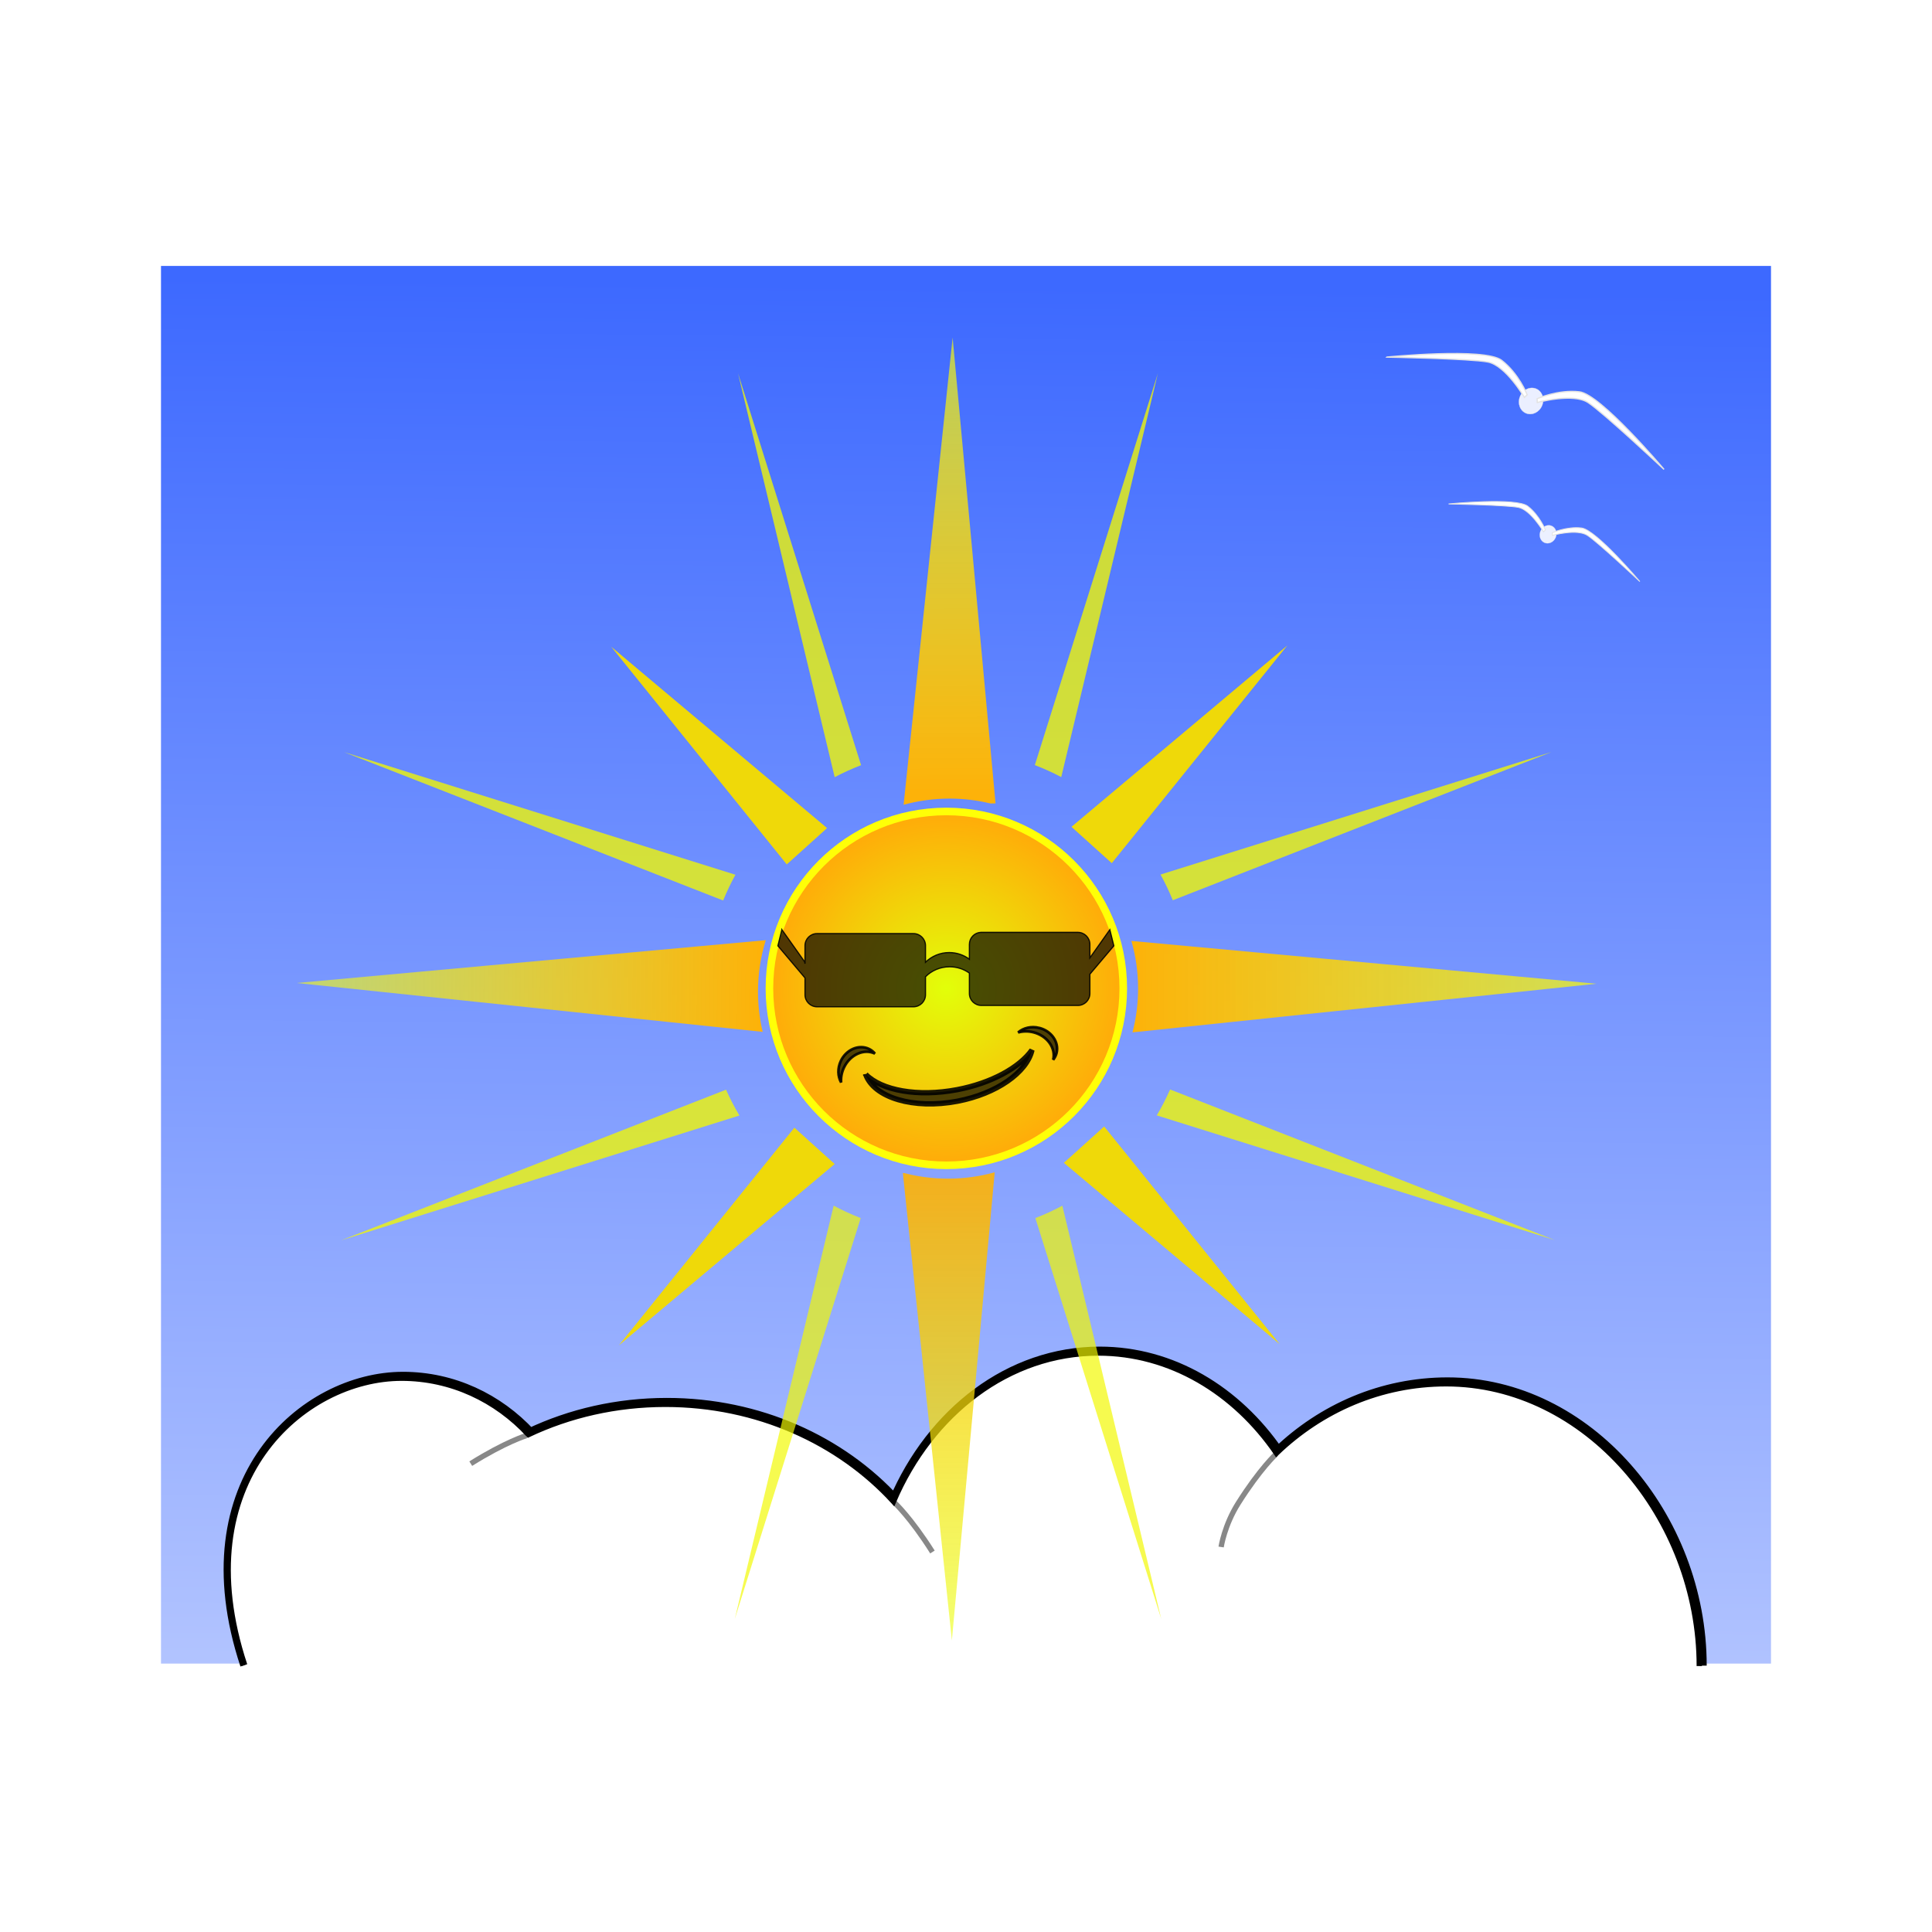 <svg:svg xmlns:dc="http://purl.org/dc/elements/1.1/" xmlns:ns2="http://creativecommons.org/ns#" xmlns:rdf="http://www.w3.org/1999/02/22-rdf-syntax-ns#" xmlns:svg="http://www.w3.org/2000/svg" height="726.096" id="svg2" version="1.1" viewBox="-60.508 -99.943 726.096 726.096" width="726.096">
  <svg:defs id="defs4">
    <svg:radialGradient cx="354.56" cy="553.35" gradientUnits="userSpaceOnUse" id="radialGradient3877" r="114.15">
      <svg:stop id="stop3873" offset="0" stop-color="#e2ff09" />
      <svg:stop id="stop3875" offset="1" stop-color="#ffac09" />
    </svg:radialGradient>
    <svg:linearGradient gradientTransform="matrix(.57 0 0 .57 127.4 161.96)" gradientUnits="userSpaceOnUse" id="linearGradient4283" x1="476.44" x2="783" y1="552.05" y2="552.05">
      <svg:stop id="stop4279" offset="0" stop-color="#fdb209" />
      <svg:stop id="stop4281" offset="1" stop-color="#f9fd09" stop-opacity=".695" />
    </svg:linearGradient>
    <svg:linearGradient gradientTransform="matrix(.57 0 0 .57 127.4 161.96)" gradientUnits="userSpaceOnUse" id="linearGradient4291" x1="359.62" x2="358.59" y1="423.62" y2="129.66">
      <svg:stop id="stop4287" offset="0" stop-color="#fdb209" />
      <svg:stop id="stop4289" offset="1" stop-color="#f9fd09" stop-opacity=".661" />
    </svg:linearGradient>
    <svg:linearGradient gradientTransform="matrix(.57 0 0 .57 127.4 161.96)" gradientUnits="userSpaceOnUse" id="linearGradient4299" x1="231.22" x2="-44.375" y1="554.66" y2="551.62">
      <svg:stop id="stop4295" offset="0" stop-color="#fdb209" />
      <svg:stop id="stop4297" offset="1" stop-color="#f9fd09" stop-opacity=".593" />
    </svg:linearGradient>
    <svg:linearGradient gradientTransform="matrix(.57 0 0 .57 127.4 161.96)" gradientUnits="userSpaceOnUse" id="linearGradient4307" x1="358.11" x2="358.06" y1="681.22" y2="972.14">
      <svg:stop id="stop4303" offset="0" stop-color="#fdb209" />
      <svg:stop id="stop4305" offset="1" stop-color="#ecfd09" stop-opacity=".653" />
    </svg:linearGradient>
    <svg:linearGradient gradientTransform="matrix(1 0 0 .944 0 11.582)" gradientUnits="userSpaceOnUse" id="linearGradient4390" x1="348.5" x2="341.43" y1="213.43" y2="805.38">
      <svg:stop id="stop4386" offset="0" stop-color="#3d69ff" />
      <svg:stop id="stop4388" offset="1" stop-color="#bacaff" />
    </svg:linearGradient>
    <svg:filter color-interpolation-filters="sRGB" id="filter4412">
      <svg:feGaussianBlur id="feGaussianBlur4414" stdDeviation="3.424" />
    </svg:filter>
    <svg:filter color-interpolation-filters="sRGB" height="1.267" id="filter4665" width="1.057" x="-.028" y="-.134">
      <svg:feGaussianBlur id="feGaussianBlur4667" stdDeviation="6.548" />
    </svg:filter>
  </svg:defs>
  <svg:g id="layer1" transform="translate(-34.345 -205.85)">
    <svg:rect fill="url(#linearGradient4390)" height="525.28" id="rect4374" width="605.08" x="34.345" y="205.85" />
    <svg:path d="m613.01 731.9c0-55.806-42.596-106.09-95.125-106.09-24.545 0-46.908 9.877-63.781 26.094-15.766-22.962-39.897-37.656-66.969-37.656-33.658 0-62.836 22.73-76.969 55.812-20.439-22.318-51.226-36.531-85.719-36.531-18.56 0-36.076 4.097-51.469 11.375-12.126-13.073-29.004-21.188-47.688-21.188-36.904 0-81.813 38.766-58.955 107.8" fill="none" filter="url(#filter4665)" id="path4309-5-6" stroke="#000" stroke-width="4.5" />
    <svg:path d="m612.47 732.06c0-55.806-42.596-106.09-95.125-106.09-24.545 0-46.908 9.877-63.781 26.094-15.766-22.962-39.897-37.656-66.969-37.656-33.658 0-62.836 22.73-76.969 55.812-20.439-22.318-51.226-36.531-85.719-36.531-18.56 0-36.076 4.097-51.469 11.375-12.126-13.073-29.004-21.188-47.688-21.188-36.904 0-81.812 38.766-58.955 107.8" fill="#fff" id="path4309-5" stroke="#000" stroke-width="2" />
    <svg:path d="m468.71 553.35c0 63.042-51.105 114.15-114.15 114.15-63.042 0-114.15-51.105-114.15-114.15 0-63.042 51.105-114.15 114.15-114.15 63.042 0 114.15 51.105 114.15 114.15z" fill="none" filter="url(#filter4412)" id="path2985-6" stroke="#ffff07" stroke-width="10" transform="matrix(.57 0 0 .57 127.4 161.96)" />
    <svg:path d="m309.99 670.62s6.084 5.568 14.286 18.571" fill="none" id="path4489-8" opacity=".468" stroke="#000" stroke-width="2" />
    <svg:path d="m453.48 652.31s-6.084 5.568-14.286 18.571c-5.215 8.268-6.429 16.429-6.429 16.429" fill="none" id="path4489-8-0" opacity=".468" stroke="#000" stroke-width="2" />
    <svg:path d="m171.68 645.43s-7.895 2.385-20.919 10.553" fill="none" id="path4489-8-0-7" opacity=".468" stroke="#000" stroke-width="2" />
    <svg:g id="g4906">
      <svg:g fill="#efd909" id="g4889">
        <svg:path d="m376.52 416.65 81.131-68.164-65.98 81.822" id="path2987-8" />
        <svg:path d="m373.66 542.93 81.131 68.164-65.98-81.822" id="path2987-8-0" />
        <svg:g id="g3075-4" transform="matrix(-.57 0 0 .57 533.72 162.51)">
          <svg:path d="m436.93 446.69 142.29-119.55-115.72 143.51" id="path2987-8-8" />
          <svg:path d="m431.91 668.18 142.29 119.55-115.72-143.5" id="path2987-8-0-7" />
        </svg:g>
      </svg:g>
      <svg:g id="g4883">
        <svg:path d="m331.86 232.75-18.423 175.61c5.504-1.512 11.299-2.316 17.283-2.316 5.304 0 10.459 0.638 15.394 1.835l1.871-0.036-16.125-175.09z" fill="url(#linearGradient4291)" id="path2987" />
        <svg:path d="m261.64 459.25-176.34 16.09 175.18 18.37c-1.15-4.843-1.764-9.897-1.764-15.091 0-6.745 1.017-13.249 2.922-19.368z" fill="url(#linearGradient4299)" id="path2987-2" />
        <svg:path d="m399.05 459.53c1.628 5.695 2.512 11.707 2.512 17.924 0 5.681-0.735 11.193-2.103 16.446l174.38-18.28-174.79-16.09z" fill="url(#linearGradient4283)" id="path2987-4-0" />
        <svg:path d="m347.68 546.48c-5.583 1.56-11.469 2.388-17.55 2.388-5.699 0-11.231-0.726-16.499-2.103h-0.481l18.423 175.66 16.107-175.95z" fill="url(#linearGradient4307)" id="path2987-4" opacity=".913" />
      </svg:g>
      <svg:g fill="#f2f800" fill-opacity=".773" id="g4896">
        <svg:path d="m556.95 388.53-146.96 46.058c1.722 3.116 3.261 6.332 4.615 9.657l142.34-55.715z" id="path2987-8-1" />
        <svg:path d="m409.01 246.17-46.254 147.28c3.416 1.309 6.721 2.814 9.924 4.508l36.33-151.79z" id="path2987-8-1-4" />
        <svg:path d="m413.59 515.37c-1.48 3.356-3.148 6.599-5.007 9.728l149.61 46.88-144.6-56.61z" id="path2987-8-1-8" />
        <svg:path d="m103.28 388.62 142.34 55.715c1.352-3.33 2.894-6.555 4.615-9.675l-146.95-46.05z" id="path2987-8-1-1" />
        <svg:path d="m251.22 246.24 36.312 151.75c3.2-1.695 6.512-3.197 9.924-4.508l-46.23-147.24z" id="path2987-8-1-4-0" />
        <svg:path d="m246.71 515.44-144.68 56.624 149.7-46.914c-1.859-3.125-3.543-6.359-5.025-9.71z" id="path2987-8-1-8-3" />
        <svg:path d="m373.09 559.04c-3.269 1.749-6.647 3.303-10.138 4.65l47.306 150.66-37.167-155.32z" id="path2987-8-1-4-9" opacity=".893" />
        <svg:path d="m287.15 559.02-37.18 155.41 47.34-150.74c-3.495-1.349-6.885-2.916-10.156-4.668z" id="path2987-8-1-4-9-7" opacity=".889" />
      </svg:g>
    </svg:g>
    <svg:g id="g4876">
      <svg:path d="m468.71 553.35c0 63.042-51.105 114.15-114.15 114.15-63.042 0-114.15-51.105-114.15-114.15 0-63.042 51.105-114.15 114.15-114.15 63.042 0 114.15 51.105 114.15 114.15z" fill="url(#radialGradient3877)" id="path2985" transform="matrix(.57 0 0 .57 127.4 161.96)" />
      <svg:path d="m267.69 455.31-1.5 6.062 10.188 12.062v6.312c0 2.508 2.023 4.531 4.531 4.531h36.219c2.508 0 4.531-2.023 4.531-4.531v-6.75c2.312-2.329 5.521-3.75 9.062-3.75 2.775 0 5.344 0.871 7.438 2.375v7.656c0 2.508 2.023 4.5 4.531 4.5h36.219c2.508 0 4.531-1.992 4.531-4.5v-7.25l9-10.656-1.5-6.062-7.5 10.594v-5.062c0-2.508-2.023-4.531-4.531-4.531h-36.219c-0.078 0-0.173-0.004-0.25 0-2.399 0.121-4.281 2.101-4.281 4.531v5.562c-2.125-1.576-4.746-2.5-7.594-2.5-3.458 0-6.606 1.393-8.906 3.625v-6.219c0-2.508-2.023-4.531-4.531-4.531h-36.219c-2.508 0-4.531 2.023-4.531 4.531v6.781l-0.094-0.656-8.594-12.125z" fill-opacity=".773" id="rect4746" opacity=".889" stroke="#000" stroke-width=".453" />
      <svg:path d="m299.19 509.7c3.122 8.731 17.968 13.216 34.431 10.082 14.819-2.821 26.158-10.896 28.052-19.242-4.709 6.586-15.213 12.44-28.116 14.896-14.867 2.83-28.443 0.278-34.367-5.736z" fill-opacity=".773" id="path4811" opacity=".889" stroke="#000" stroke-width="2" />
      <svg:path d="m364.4 492.22c-2.981-0.736-5.937 0.001-7.923 1.713 1.738-0.506 3.731-0.559 5.715-0.069 5.222 1.29 8.546 5.93 7.457 10.34 0.586-0.747 1.037-1.591 1.274-2.55 1.003-4.062-1.919-8.296-6.522-9.433z" fill-opacity=".773" id="path4832" opacity=".889" stroke="#000" />
      <svg:path d="m289.86 504.61c-1.32 2.773-1.191 5.816 0.088 8.106-0.147-1.804 0.201-3.768 1.079-5.612 2.312-4.857 7.525-7.182 11.626-5.23-0.614-0.724-1.351-1.335-2.243-1.76-3.778-1.798-8.512 0.214-10.55 4.496z" fill-opacity=".773" id="path4832-3" opacity=".889" stroke="#000" />
    </svg:g>
    <svg:g fill="#fff" id="g5006" stroke="#e3e3e3" transform="matrix(.439 .178 -.178 .439 239.57 -62.297)">
      <svg:path d="m799.03 315.67c0 20.363-24.422 36.871-54.548 36.871s-54.548-16.508-54.548-36.871 24.422-36.871 54.548-36.871 54.548 16.508 54.548 36.871z" id="path4944-0" opacity=".889" transform="matrix(.174 0 0 .285 729.24 288.27)" />
      <svg:path d="m705.34 183.09s68.943-36.365 85.358-31.82c16.415 4.546 29.042 17.678 29.042 17.678l-1.263 2.778s-23.234-17.93-37.376-15.152c-14.142 2.778-75.761 26.516-75.761 26.516z" id="path4986" stroke-width="1px" transform="translate(34.345 205.85)" />
      <svg:path d="m976.94 388.89s-68.943-36.365-85.358-31.82c-16.415 4.546-29.042 17.678-29.042 17.678l1.263 2.778s23.234-17.93 37.376-15.152c14.142 2.778 75.761 26.516 75.761 26.516z" id="path4986-9" stroke-width="1px" />
    </svg:g>
    <svg:g fill="#fff" id="g5006-4" stroke="#e3e3e3" transform="matrix(.303 .123 -.123 .303 341.96 86.475)">
      <svg:path d="m799.03 315.67c0 20.363-24.422 36.871-54.548 36.871s-54.548-16.508-54.548-36.871 24.422-36.871 54.548-36.871 54.548 16.508 54.548 36.871z" id="path4944-0-2" opacity=".889" transform="matrix(.174 0 0 .285 729.24 288.27)" />
      <svg:path d="m705.34 183.09s68.943-36.365 85.358-31.82c16.415 4.546 29.042 17.678 29.042 17.678l-1.263 2.778s-23.234-17.93-37.376-15.152c-14.142 2.778-75.761 26.516-75.761 26.516z" id="path4986-5" stroke-width="1px" transform="translate(34.345 205.85)" />
      <svg:path d="m976.94 388.89s-68.943-36.365-85.358-31.82c-16.415 4.546-29.042 17.678-29.042 17.678l1.263 2.778s23.234-17.93 37.376-15.152c14.142 2.778 75.761 26.516 75.761 26.516z" id="path4986-9-1" stroke-width="1px" />
    </svg:g>
  </svg:g>
</svg:svg>
